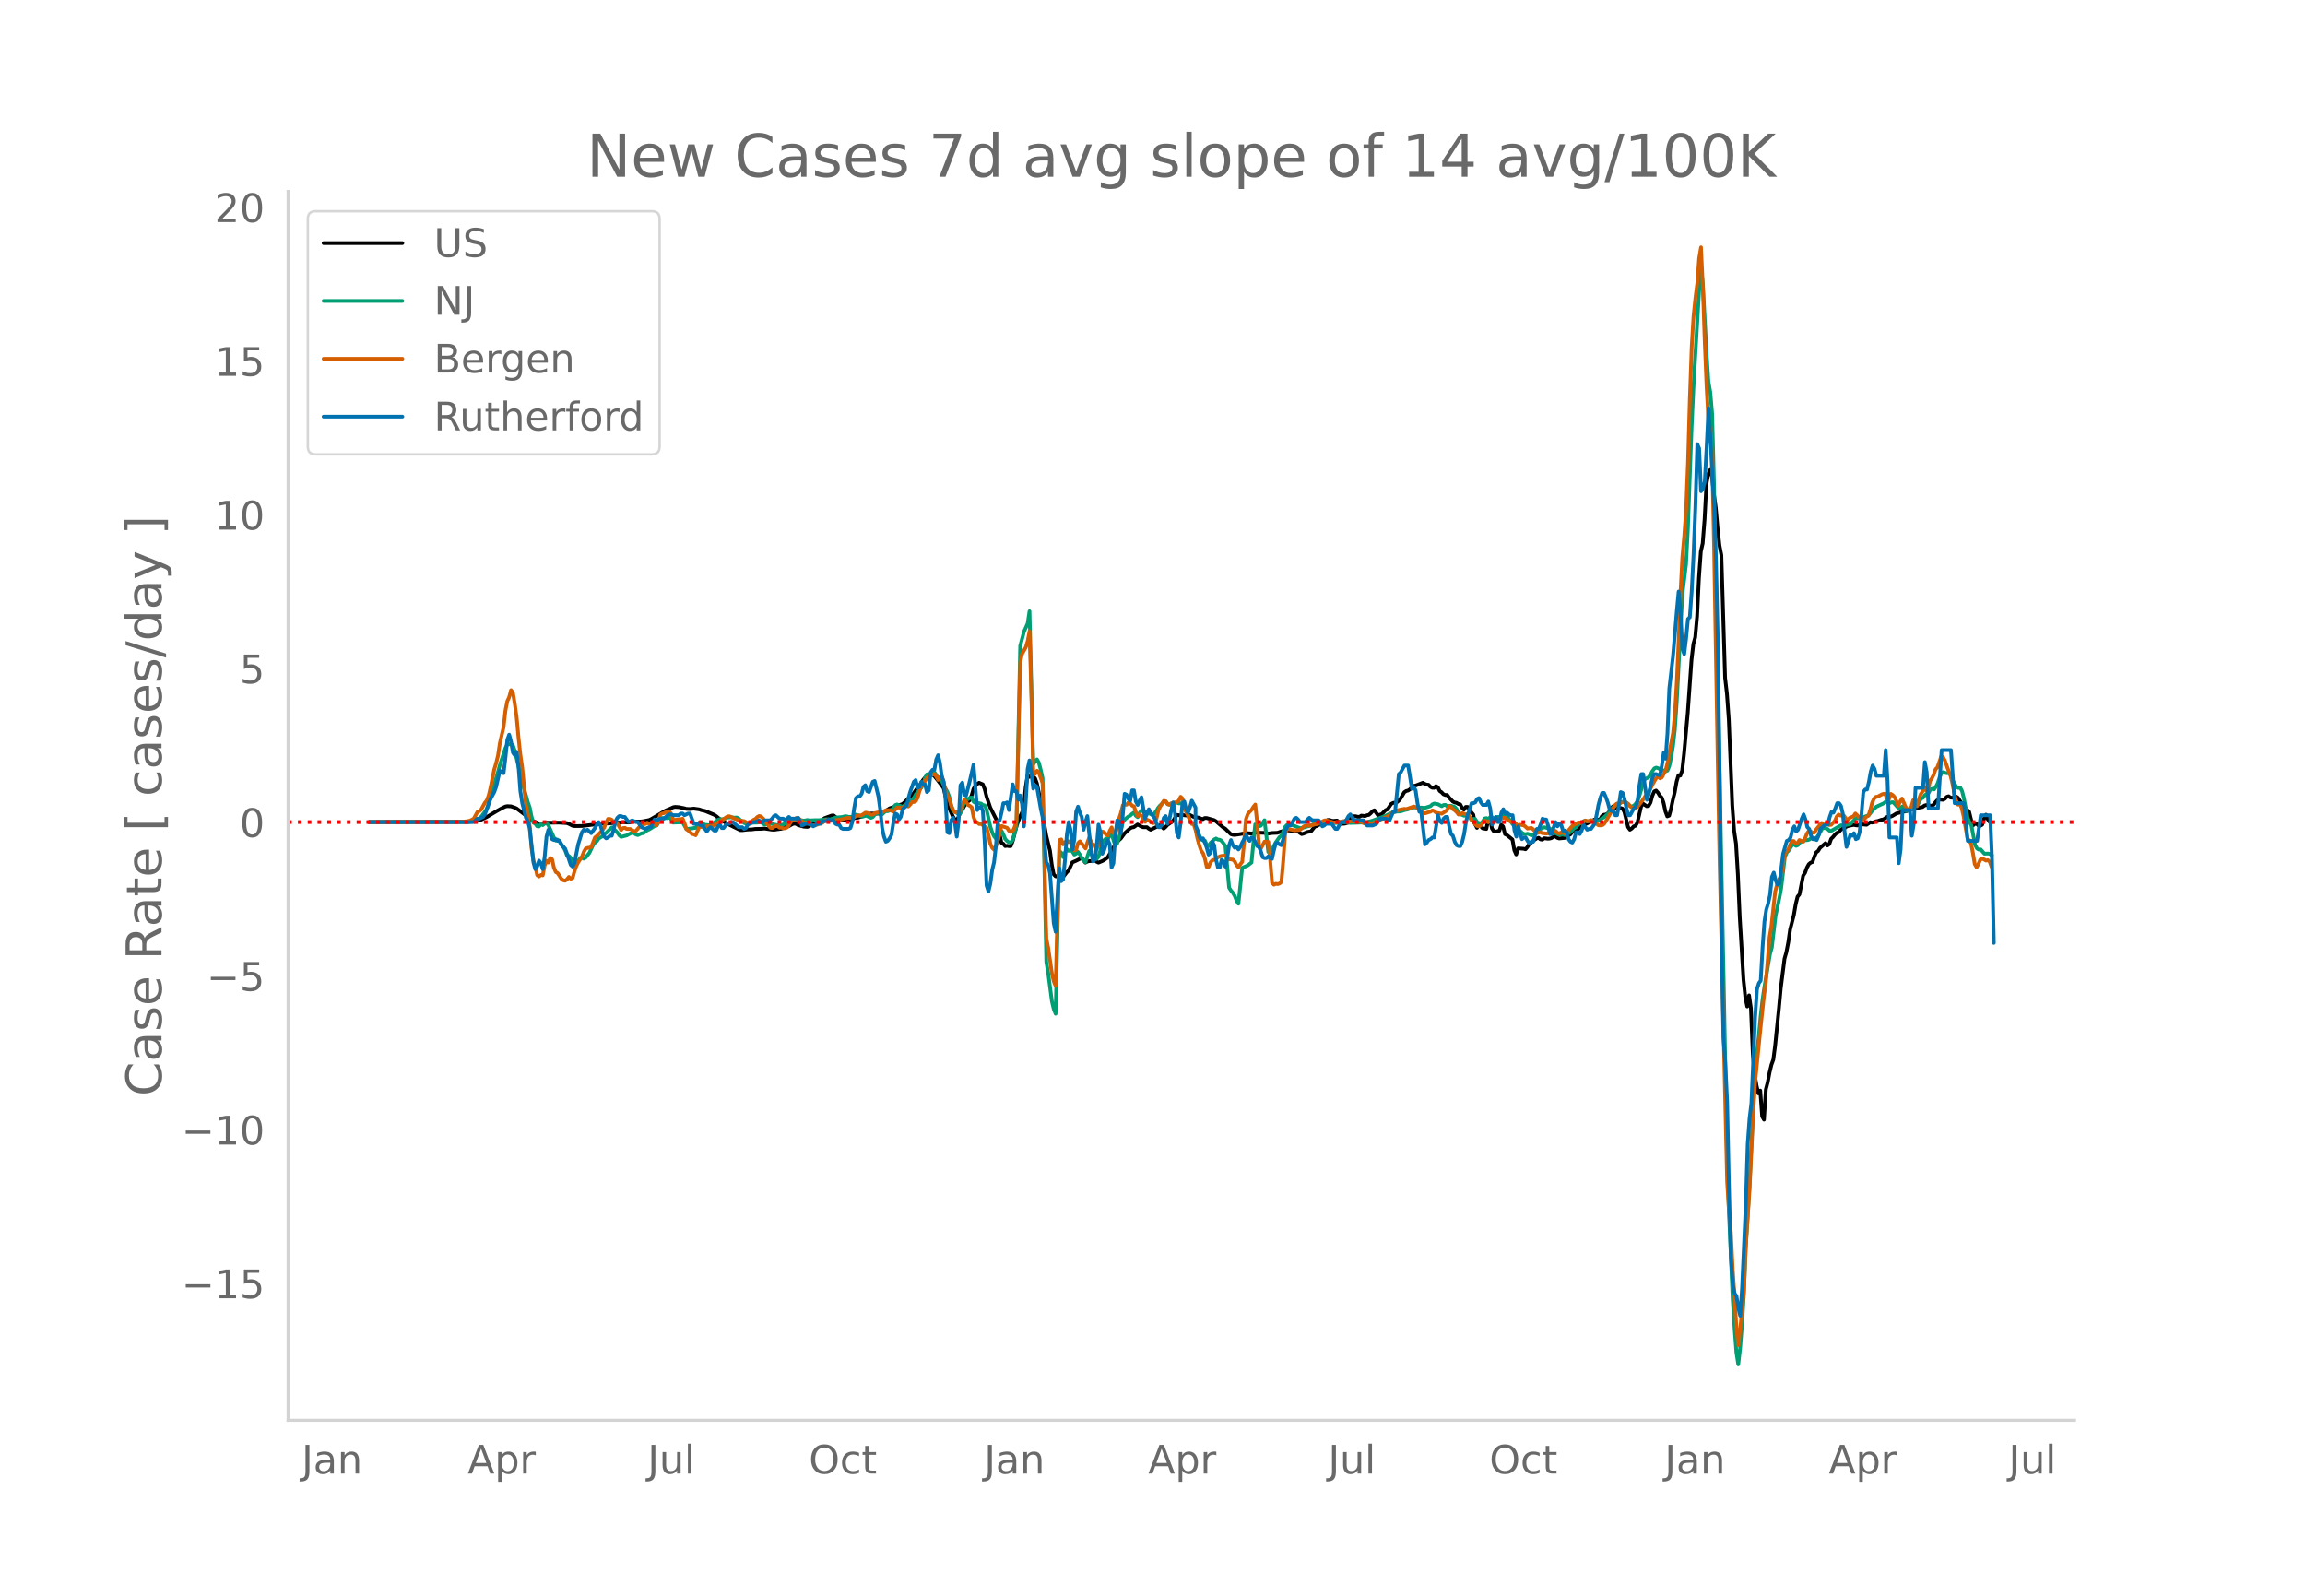 <svg height="864" viewBox="0 0 936 648" width="1248" xmlns="http://www.w3.org/2000/svg" xmlns:xlink="http://www.w3.org/1999/xlink"><defs><style>*{stroke-linecap:butt;stroke-linejoin:round}</style></defs><g id="figure_1"><path d="M0 648h936V0H0z" style="fill:#fff" id="patch_1"/><g id="axes_1"><path d="M117 576.72h725.4V77.76H117z" style="fill:none" id="patch_2"/><path clip-path="url(#pf122929cec)" d="m149.973 333.818 40.127-.107 2.272-.124 1.514-.278 1.514-.47 2.272-1.086 3.785-2.266 2.271-1.272 1.515-.72.757-.144 1.514.08 1.514.5.757.36 4.543 3.397 2.272 1.812 2.271.866.757.173.757-.024 1.514-.441 5.3-.04 3.029.19.757.302 1.514.777.757.143 3.029-.035 9.085-1.078 1.515.043 2.27-.18 3.03-.211.757-.138 2.27.143 2.272-.39 2.272.031 1.514-.175 2.271-.446.757-.327 6.057-3.586 1.515-.617 1.514-.69.757-.141 1.514.106 2.272.466.757.24 1.514.055 1.514-.165 2.272.312.757.29 1.514.33 3.786 1.574.757.534 1.514 1.255 3.028 1.883 5.3 2.589.757.003 2.272-.271 1.514-.029 1.514-.208 2.272-.036 1.514-.118 3.028.45.758.041 3.028-.424.757-.255.757-.403.757-.26.758-.14 1.514-.856.757-.189.757.152.757.49 2.271.617 1.515.103 1.514-.756 1.514-.96 1.514-.06.758-.224 1.514-1.523 3.028-1.107.757-.031 1.515 1.261 2.271.567 2.271.021 1.515-.343.757-.363.757-.19.757-.052 3.786-1.121.757-.394.757-.165 2.271.03.757-.01.758.132.757-.18 1.514-1.077 1.514-1 5.3-1.76.757-.653 1.514-1.586 1.515-1.307.757-.866 1.514-2.164.757-.852 1.514-2.377.758-.869.757-.66.757-.4.757-.137.757.07.757.435 1.514 1.88 1.515 1.97.757 1.117 1.514 6.247 1.514 3.598.757 1.64.757 1.234.758.473.757-1.593.757-1.923.757-.962.757-1.39.757-1.047.757-.836.757-.572.758-1.985.757-2.604.757-1.252.757-.763.757-.49 1.514.64.757 1.897.758 3.049 1.514 4.48 3.028 6.006.757 4.874.758 3.46.757.368.757.951.757-.137.757.154.757-.021.757-1.954 1.515-5.947.757-2.255.757-1.896.757-1.544.757-2.67.757-7.712.757-4.68.757.55.758-.415.757.339.757.626.757 2.06.757 3.602 3.029 17.565 1.514 6.154.757 5.826.757 3.812.757.805.757.116.757-.188.758.667.757-.26 1.514-1.943.757-.736 1.514-3.317 1.515-.633 2.27-1.157 1.515 1.888.757-.426.757-.171.758-.027 1.514-.332.757.594.757.378 1.514-.617.757-.392 1.515-1.15 2.271-3.994 1.514-2.165.757-.843.757-.63 1.515-2.071 2.271-2.087.757-.347.757-.128 1.515-1.084 1.514.873.757.249 1.514-.008.757.628.757.421 1.515-.742 2.271-1.083 1.514 1.35.757-.647.758-.834 2.27-1.617 1.515-2.446 1.514.166.758-.148 1.514.177 1.514-.198 1.514.766 2.272.342.757.386.757.21.757-.476.757.004 3.029.843.757.457 3.028 2.59.757.447 2.272 2.228.757.237.757.077 1.514-.212 3.029-.501 1.514.059.757.139 1.514-.423 2.272.064 1.514.014.757.226.757.1 1.514-.244 2.272-.09 1.514-.51 1.514-.328.757-.135 1.515.114.757.269.757.133 1.514-.131.757.65.757.474.758-.211 1.514-.64 1.514-.258 1.514-1.91.757-.231.758-.45.757-.266.757.034.757-.095 1.514-1.725.757.02.757.284.758.077 1.514-.138 1.514 1.35 1.514-.081 1.515-.442 1.514-2.437.757-.146.757.01.757.197.757.024.757-.487 1.515.179.757-.334.757-.139.757-.653.757-.855.757-.365 1.515 2.128.757-.367.757-.235 1.514-1.59.757-.297 1.514-2.21.758-.414 1.514-.25.757-.619.757-.895 1.514-2.564.757-.507.758-.175.757-.482.757-.847.757-.583.757-.094 3.028-1.18.758.472.757.289.757.058.757.808.757.407.757.033.757-.706.757.457.758 1.546.757.504.757.798.757.316.757-.014.757 1.015 1.514 1.64.758.401.757.126.757.476.757.156.757 1.41.757.752.757-1.143.757.04.758.967.757 1.27.757.84.757 3.97.757 1.457.757-1.976.757 1.286.757.865 1.515.27.757-3.637.757-.686.757 4.126.757 1.12.757.165 1.515-.39.757-2.42.757.72.757 3.096.757.345 2.271 1.848.758 4.315.757 1.74.757-2.462 2.271.16.757.203.757-.893.758-1.219.757-.546 1.514-1.293.757-.462.757-.245.757.636.757.117.758-.567 1.514.196.757-.067.757-.215.757-.542.757-.142.757.593.758.264 2.27-.215 1.515-1.04.757-.351.757-.932.757-.708.758-.372.757-.117.757-.453.757-.739.757-.536 1.514-.629 3.029-1.598.757-.167.757.32.757-.261.757-1.282.757-.575.758-.056.757-.41.757-.834.757-1.432.757-.7.757.692.757.355.757-.251.758-.09.757.241.757 1.351 1.514 6.176.757 1.063.757-.51.757-.86.758-.254.757-1.288 1.514-6.576.757-1.1 1.514 1.03.757-.13.758-1.327.757-2.798.757-1.737.757-.365.757.83.757 1.274.757.716.757 2.1.758 3.507.757 2.053.757-.298.757-2.802.757-3.625.757-3.04.757-4.324.757-2.621.758.166.757-2.057.757-6.805 1.514-16.713 1.514-21.345.757-6.52.758-2.721.757-8.466.757-15.682.757-10.658.757-3.336.757-9.628.757-14.408.757-4.133.758-1.667.757 2.578.757 7.305.757 5.412.757 8.523.757 6.894.757 3.885 1.514 49.8.758 6.599.757 10.453L703.43 327l.757 10.443.757 5.084.757 12.547.757 17.376 1.515 25.288.757 7.277.757 3.69.757-4.538.757 5.265.757 18.517.757 8.308.758 4.497.757 3.247.757-1.17.757 10.505.757 1.327.757-12.313.757-2.877.757-3.994.758-3.142.757-2.073.757-5.817 1.514-15.016.757-8.201 1.514-11.918.758-2.678.757-3.892.757-5.293 1.514-5.857.757-4.42.757-3.074.757-.889 1.515-7.653.757-1.13.757-2.074.757-1.395.757-.64.757-.292.757-2.17.758-1.723.757-.563.757-1.225 2.271-1.96.757.96.757-.54.758-2.174.757-.728.757-.931.757-.744.757-.263.757-.885.757-.557.757-.096.758-.65.757-.344 2.271-.464 1.514.234 2.272-.437 1.514.16 1.514-1.046.757.148.757-.205.757-.322.758-.113 1.514-.533.757-.086 1.514-1.058 1.514-.127.758-.329 1.514-.928 1.514-.42.757-.286 1.514-.14.758-.234.757-.456.757-.185.757-.054.757-.315 3.029-.528.757-.59.757-.224 1.514.228.757.047.757-.426.757-1.056.758-.811.757-.243 1.514.14.757-.4.757-.81.757-.24.757.543.758.057 1.514-.51.757.527 2.271 3.468 2.272 2.228.757 3.085.757 2.5.757-.658.757-.102.757.793.757.08.758-.437.757-2.452.757-1.623.757 1.873.757 1.081.757.127h0" style="fill:none;stroke:#000;stroke-linecap:round;stroke-width:1.5" id="line2d_1"/><path clip-path="url(#pf122929cec)" d="m149.973 333.816 39.37-.084 1.514-.1 1.515-.287 2.271-1.035.757-.694 2.272-3.068.757-1.952 1.514-5.403 2.271-7.741.757-2.741 2.272-6.99.757-1.491 1.514-.041.757.415.757 2.164 3.029 12.858 1.514 5.341.757 2.733.757 2.102.757 3.806.758 2.494.757.36.757 1.067.757.083.757-.999.757.443.757-.603.757-.256.758.852 2.271 5.093.757 1.213.757-.396.757.617.757 1.481.758.776.757 1.483.757 2.053.757.184.757.75.757 1.781.757-.02.757-.452.758.016.757-1.237.757-.133.757.427.757-.458 1.514-1.894 1.515-3.192.757-.96.757-.618.757-1.062 1.514-.932.757-.848.757-.482 2.272-2.264.757.551 1.514 1.513.757 1.121.757.662 1.515-.39.757-.184 1.514-.806.757-.317.757.248.757.527.758.199 1.514-.714.757-.098.757-.522.757-.662.757-.264 2.272-1.438.757-.128.757-1.147.757-1.58.757-.376 1.514.01.757.014.758-.307.757.922.757 1.223 3.785-.159 1.515 2.742 2.271-.206.757-.178.757-.06.757-1.26.758-1.013 1.514.628.757.425 1.514.11.757-.124 2.272-1.488.757-.588.757-.229 1.514.043 1.514-.698 1.515-.111 1.514.165.757-.082.757.421.757.71 1.515 1.112.757.27.757.057 1.514-.46 2.271-.022.758-.181.757.018 1.514 1.033 1.514-.477.757-.023 1.515.368 2.27.517 3.03-1.063 1.514-1.31.757-.07.757.28h1.514l1.514-.017.757.147 1.515-.293.757.2 1.514-.092 1.514-.043.757.03 3.029-.388 1.514.05.757-.144 1.515-.608 1.514-.105 1.514-.164.757-.26.757.03.757.24 1.515-.031.757-.339.757-.54.757.221 1.514.589.757-.086.758-.33.757.178.757.447.757.269.757-.337.757-.98.757-.429.757-.084.758.146.757.274.757-.837.757-.565.757.147 1.514-.628.757-.663.758-1.22.757-.266 1.514.723.757.282 1.514-1.264.757-.122.758-.584 1.514-1.694.757-1.406 2.271-2.759.757-1.435.758-2.588.757-1.377.757-.058.757-.207.757-.354.757-.23.757 1.06.757 1.695.758.12.757.74.757 1.665 1.514 2.77.757 1.997.757 3.35.757 2.3.757.337.758.475.757.8.757-.695.757-1.825.757-2.845.757-1.271.757.264.757-.557.758-.137.757 1.755.757.5.757-.025 1.514.241.757.607.757.137.758 1.798 1.514 6.91.757 2.273.757 1.602.757.921.757.667.757-2.366.758-1.484.757 1.497.757 1.894.757.788.757.548.757.052.757-1.041 1.515-5.484 1.514-73.33 1.514-5.706 1.514-3.398.757-4.965 1.515 62.076 1.514-1.953.757 1.346.757 2.884.757 3.43 1.515 74.651.757 4.403 1.514 11.555.757 3.182.757 1.858 1.514-66.036.758.594.757 1.843.757-1.812.757-1.42.757.671.757-.274.757.582.757 1.239.758-.378.757-.713.757 1.08.757 1.438.757.958.757.693 1.514-4.535.758 1.157.757.832.757.043.757 1.196.757-.856.757-2.812.757-2.377.757-1.541.757-.687.758.213.757-1.458.757-.94.757 2.834.757 2.237.757-.898.757-2.387 1.515-6.175.757-1.168 1.514-1.249.757-.368.757-.703.757-.526.757 1.31.758.561.757-1.712.757-1.002.757-.012.757 1.016.757.489.757-.365 1.515.746.757-.72.757-.995.757-1.293.757-.898.757-.69.757-1.013.757.036.758 1.04.757.33.757-.217.757-.063 1.514-.622.757.349.757-.03.758.173.757 1.8 1.514 2.614.757 2.414.757 1.046.757-.03 3.029 6.618.757.468.757.056.757 1.67.757.588.757-1.293 1.515-1.415.757-.39.757.442.757.052.757.447 1.514 2.035 1.515 16.972.757 1.178.757.902.757 1.246.757 1.923.757 1.273 1.515-14.558 2.27-.988 1.515-1.185 1.514-15.479.758.292.757.487.757-.24 1.514-2.251 1.514 12.876.757-.534.757-.361 1.515-2.921 1.514-2.179.757-.553.757-1.565.757-2.016.757-.772.758-.1 1.514.137 3.028 1.208.757-.05 3.786-1.062.757-.426.757-.274 2.272-.187.757-.363.757-.165 1.514.147 2.272.325 2.27-.1 1.515-.278 1.514.063 1.515.256 5.3-.192 1.514-.13 2.271-.634 5.3-1.973 1.514-.748 1.515-.74 1.514-.19 1.514-.073 1.514-.511 1.515-.335 1.514-.668 1.514-.15 1.514.174.757-.085 1.515.143 2.271-.714.757-.712.757-.342 1.514.274 1.515.81.757-.464.757-.076.757.594.757-.196.757-.04 1.515.484.757.862.757 1.503.757.684.757.19.757.344.757-.185.757-.358.758 1.171.757.884.757-.292.757.135.757 1.21.757.74.757-.298.757-.655.758-1.253.757-.145.757.399.757-.805.757-.015.757.813.757-.593.757-.274.758-.01.757.12.757-1.101.757-.547 3.028 4.463.758.71.757 1.448.757.783.757-.14.757.678.757.503.757.105.757-.21.758.258.757.421.757-.16 2.271-1.76.757-.68 1.515-.69.757.181.757.305h.757l1.514 1.516.757.314.757.472.758.29.757-.158.757.056.757.21.757-.272 1.514-.889 1.514-1.594.758-.396.757-1.026.757-.739.757-.151.757-.57.757-.257.757.384 1.515-.392.757.233.757.094.757-.123.757.015.757-.471.757-.704.757-.353 2.272-2.136 1.514-2.052 1.514-.936.757-.244.758-.575.757-.41.757.015.757.338 1.514 1.382.757.23.757-.376.758-.722.757-1.17.757-2.052 1.514-5.273.757-1.645.757-.261.757-.436.758-1.139.757-1.342.757-1.066.757-.337.757.236 1.514.706 1.515.462.757-.171.757-1.793.757-3.546.757-4.637.757-6.63.757-11.182 2.272-43.468 1.514-12.518.757-14.436 1.514-41.295.757-16.287 2.272-38.81.757-10.169.757 7.111 1.514 27.936.757 11.675.758 4.358.757 8.799.757 28.344 5.3 273.136.757 22.849 1.514 35.039.757 11.873.757 9.94.757 4.835.757-6.475.758-9.656.757-12.07.757-18.563 1.514-25.535 1.514-31.887.757-12.916.758-9.262.757-6.919.757-8.186.757-6.596.757-5.131 2.271-13.402.758-2.723 1.514-12.833 1.514-7.09.757-4.062 1.514-12.791.758-1.734.757-.843 1.514-2.344.757-.044.757.508.757-.325.757-1.019.758-.455 1.514-.496.757-.054.757-.182.757-.571 1.514.457.758-.731.757-.94 1.514-2.678.757-.288.757.144.757.357.757.689.758-.055 3.785-2.198 1.514.004 2.272-.514 1.514-1.498.757-.896.757-.043.757.172 3.786-1.37 1.514-1.931 1.514-1.481 3.029-1.402.757-.608.757.13.757.466.757-.366.758-.064.757.758 1.514 1.71.757-.158.757-.607 1.514 1.928.758-.39.757-.695.757-.124.757-.395.757-.581.757-.115 1.514-2.787.758-.305.757-1.043.757-.608.757-.2.757-1.535.757-.287.757.254.757-1.094.758-1.54.757-2.383.757-1.663.757-.368.757.333.757.15.757-.127.757 1.061.758 1.964 1.514 2.66.757.394.757-.19.757 1.454.757 2.966 1.515 7.925.757 1.762.757 1.293 1.514 7.926.757 1.463.757.463.757-.074 1.515 1.724 1.514-.064.757.186.757.592h0" style="fill:none;stroke:#009e73;stroke-linecap:round;stroke-width:1.5" id="line2d_2"/><path clip-path="url(#pf122929cec)" d="m149.973 333.816 36.342-.082 3.028-.205 1.514-.287 1.515-.78 1.514-2.773.757-.315.757-.676 1.514-2.76.758-.91.757-1.968.757-3.232 1.514-7.414.757-2.521.757-3.055.757-5.03 1.515-6.566.757-6.71.757-3.806.757-1.647.757-2.829.757.943.757 4.592.757 5.432.758 8.262.757 6.929.757 5.254 1.514 15.43.757 3.499.757 4.954.757 8.842.758 5.036.757 2.323.757 3.629.757.553.757-.615.757.137.757-3.943.757-1.988.758.751.757-1.865.757.526.757 3.464.757 1.736.757.41 1.514 2.344.758.587.757.158.757-.547.757-.977.757.71.757-.266.757-2.72.757-2.173.758-1.482 1.514-2.208.757-2.022.757-1.319.757-.321.757-.068.757-.28 1.515-3.875.757-.601 1.514-1.531.757-.759.757-1.223.757-2.009.758-1.428.757.02.757.329.757.895.757.663.757-.103 1.514 2.7.758-.766.757-.103.757.445 1.514.04 1.514.95.757-.232 2.272-2.644.757.006.757-.15.757-.52.757.48.757.218.757-.294.758.164.757.512.757-1.653.757-2.747.757-.403.757-.144.757-.423.757.082.758-.404.757 1.463.757 2.104 2.271-.335.757-.04.757-.185.758 1.75.757 2.528.757.498 1.514 1.394.757.171.757.376 1.515-3.574 1.514.41.757-.123.757-.369.757-.143.757.136.757-.02.758-.287 1.514-1.237.757-.396.757-.602.757-.369 1.514-1.059.758-.102.757.28 1.514.758 2.271.848.757-.007.758.116 1.514.793.757-.205 1.514-1.1.757-.356.757-.772.758-.444.757.17.757.766.757 1.08 1.514 1.838.757.936.757.144 1.515-1.053.757.28.757.595.757-.014.757.267.757-.007.757-.37.758-.826.757-1.414.757-.615.757-.315.757-.697.757.09.757.614.757.759.757.485.758.007 1.514.54.757.423.757.212.757-.24.757-.088 1.515-.731.757-.075.757-.697.757-.533 1.514.362.757.061 2.272-.362 1.514-.178 2.271-.594.757-.096 1.515.233 1.514-.889.757-.232 1.514-.157 1.515-1.025.757.082 1.514.704.757-.007.757-.588 1.514-.335.758-.184.757.116 1.514-.786 1.514-.04 1.514.56 1.515-1.613.757.027.757.144.757-.007.757-.656.757-.219.757.294.758-.772.757-1.039.757-.007.757-.341.757-1.422.757-2.74.757-1.981.757-.608.758-1.517.757-1.169.757-.56 2.271-1.046.757 1.094.757 1.318.758-1.195.757-.287.757 2.542.757 3.553.757 1.783.757 1.49.757 2.61.757 1.722.757.861.758.075.757-.061.757-.875 1.514-4.175.757.827.757 1.285.757.403.758.567.757 4.004.757 1.954.757.144.757.704.757-.069 2.272 1.606.757 2.993.757 3.567.757 1.6.757.75.757-1.632.757-2.235.757-3.71.758-2.07 2.271.75.757 1.258.757.438.757-.397.757-1.626.758-2.651 1.514-64.383.757-3.314 1.514-2.665.757-2.529.757-3.97.758 26.547.757 30.86.757.532.757-1.305.757.807 1.514 4.223 1.515 63.03.757 3.82 1.514 10.468.757 3.218.757 1.831 1.514-59.216.758-.294.757 2.036 1.514-1.633.757.717.757-.574.757 1.306.757 2.63.758-.266.757-2.713.757-.717 2.271 2.89.757-2.412.757-2.03.758 1.73.757 1.113.757.24.757 1.57.757-1.55.757-3.697.757-1.825.757.24.757.922.758.444.757-1.886.757-1.414.757 2.275.757.67 1.514-6.54.757-2.316.758-3.027.757-.314.757.034.757-.895.757.375.757.923.757.246.757 2.337.758 1.674.757-.738.757.642.757 1.517.757.902.757-.881.757.287.757.69.758.437.757-.205.757-1.483.757-3.375.757-1.626 1.514-2.413.757.199.758 1.223.757.11.757-.548.757.076.757-.438.757-.027.757-.642.757-1.593.758.725.757 3.355.757 2.248.757 1.408.757 1.886.757 1.448.757.082.757 2.337.758 3.478.757 2.747.757 2.194.757 1.032.757 2.227.757 3.355.757-.027.757-1.859.758-.84.757-.198.757-.37.757-.614.757-.41.757-.192 1.514-.123 1.515 1.504 1.514.143.757.745.757 1.53.757.82.757-1.222.758-.97.757-7.818.757-9.47.757-2.146.757-.916.757-.738.757-1.223.757-.97.758 7.195.757 9.259.757 1.476 1.514-2.89 1.514.136.757 7.373.757 9.204.758.807.757-.39.757.15.757-.239.757-.621.757-8.624.757-10.755.757-2.31.758.253 1.514.28.757.212 2.271-.246.757-.588.758-.779.757-.294 2.271-.048 1.514-.533.757-.054.758-.253 2.27-1.244.758-.068 3.029.861.757-.014.757-.157.757-.034 2.271-.43 2.272.232 3.028-.075.757.054 2.272.991.757.116 1.514-.198.757-.178 6.814-3.17 1.515-1.326 2.27-.881 2.272-.458.757.116 3.029-1.06.757.288 1.514.902.757.588.757.758.758.24 2.271-.705.757-.505.757.28.757.697 2.272.39 1.514-.95.757-.732.757-1.38.757.308.757.895.758.485.757.717.757.991.757-.157.757-.458 1.514.574.757-.061 1.515 2.412.757.758.757.998.757.642.757.103.757-.403 1.515-1.9.757.246.757.43.757-.738.757-.533.757.52 2.272-.752.757-.061.757-.335.757.048.757.69 2.271 1.353.758-.178 1.514 1.442.757-.492 1.514.266.757.568.757.724 1.515-.294.757.554.757.922.757.71.757-.327.757-.041.757.362.758.014.757.15.757-.178.757-.608 1.514-.396.757.102.757.745.758.3.757-.43.757-.054.757.56.757-.314.757-1.107 1.514-1.743.757-.622.758-.15.757-.567.757-.103.757.349 1.514-1.135.757.356.757-.096.758-.396.757.273 2.271 1.831.757.048.757-.068.757-.533.758-1.093 3.785-6.642.757-.595.757-.048 1.515-.54.757.055.757.212.757.52.757.942.757.568 1.515.143.757-.471 2.271-2.98.757-1.237 1.514-1.879.758-1.373.757-1.613 1.514-2.603.757-.581.757.69.757-.355 1.515-2.795.757-2.959 2.271-12.28.757-8.124.757-12.443.757-16.646.758-19.502.757-14.746.757-8.378.757-10.837.757-18.82.757-26.02.757-21.293.757-12.504.758-7.312.757-5.979.757-10.12.757-4.51.757 16.407.757 22.064.757 18.286.757 13.817.758 3.56.757 12.846.757 35.014 1.514 88.477.757 40.972 3.029 128.09.757 11.957.757 8.706.757 15.033.757 11.083.757 12.833.757 6.676 1.515-13.57.757-8.685.757-18.115 1.514-22.591 1.514-31.577.757-12.067 1.515-15.368.757-7.476L716.3 404.5l.757-5.467 1.514-18.463.758-4.565 1.514-13.878.757-2.856.757-2.173.757-1.046.757-3.19.757-5.543.758-1.62.757-.648.757-1.941.757-1.626.757.068.757 1.107.757-.403.757-1.128 1.515.697.757-1.27.757-2.01.757-1.066.757.062.757.629.757-.076.758-1.277 1.514-1.845.757-.807.757.718.757.02.757-.724.757.827.758-.062 1.514-1.585.757-1.743.757-.881.757.437.757-.252.757.403.758 1.148.757.369.757-.752 1.514-.629.757-1.127.757.731.757.902.758.123.757.752.757-.41.757-.827.757-.37.757-2.384.757-2.89.757-1.66.757-.746.758-.068 1.514-.854.757-.267.757-.048.757 2.2.757-.013.757-2.132.758.458.757.82.757 1.592.757 1.94.757-1.687.757-1.23 1.514 3.492.758 1.134.757-.273.757-.964.757-2.747.757.451.757 2.03.757-2.7.757-2.159.758-1.086.757-1.825.757 1.442.757-.3.757-3.622.757-1.066.757-1.51.757-2.214.758-.766 1.514-4.373.757.219.757 1.394 1.514 4.27.757 1.79.758 3.185.757 3.847.757 3.198.757 1.62.757-.287.757 1.667.757 3.212 1.515 8.746.757 1.408.757.97.757 3.881.757 4.558.757 1.333.757-1.401.757-1.784.758-.314.757.273.757.472.757-.212.757.65.757 2.097h0" style="fill:none;stroke:#d55e00;stroke-linecap:round;stroke-width:1.5" id="line2d_3"/><path clip-path="url(#pf122929cec)" d="M149.973 333.816h42.399l1.514-1.392h.757l1.514-.696.757-1.044.758-2.089.757-2.436.757-1.74 1.514-2.784.757-2.088 1.514-6.613.757.696.758.348.757-6.264.757-7.309.757-2.088.757 2.784.757 4.525.757 1.044.757-1.393.758 5.917.757 10.093.757 4.872 1.514 5.917.757 1.392.757 2.784 1.515 13.921.757 2.784.757-1.044.757-2.436.757 1.044.757 2.436.757-4.872.757-8.353.758-2.784.757 1.74.757 2.088.757.348.757-.348.757.696h.757l.757 1.393.758 1.044.757.696.757 2.088 1.514 4.524.757.696.757-1.392 1.515-7.656 1.514-4.873.757-1.044.757.348.757-.348 1.514 1.392 1.515-2.088.757-1.392.757-1.044.757 1.392.757 2.784.757 1.74.757.696.758-.348.757-.696h.757l.757-2.436.757-3.48.757-1.392.757-.696h.757l.758.348h.757l1.514 2.088 1.514-.696 1.514.696H259l1.514 2.088 1.514.696 1.514-.696h.757l.757-1.74.758-1.392.757.348 1.514-.696h1.514l1.514-1.392.758-.348h.757l.757.348h2.271l.757-.696h.757l.758.696 1.514-.696h.757l1.514 4.176h1.514l1.515.696h.757l.757 1.392.757 1.044.757-1.044.757-.696 1.515 1.392h.757l.757-1.74.757-.696.757 1.392h.757l.757-1.044.757-.696h.758l.757-.696h.757l2.271 2.088h1.514l.758.696.757-.348.757-1.392 2.271-1.044h.757l1.515-.696.757.696h.757l.757-.696h2.271l.757-.696.758-1.044.757-.348 1.514 1.392h1.514l.757.696 1.515-1.392.757.696h2.271l.757-.348.757 1.392.757 1.74 1.515-.696h1.514l.757.348.757.696.757-.348.757-.696h1.515l.757-1.044h1.514l.757-.696.757.348h1.514l.758 1.392.757.348h.757l.757 1.392.757.348h2.271l.758-.348.757-2.436.757-5.569.757-4.176.757-.696h.757l.757-1.044.757-2.784.758-.696.757 2.436.757.348 1.514-4.177.757-.348 1.514 6.265.758 5.568.757 7.309.757 3.48.757 2.088.757-.348.757-1.044.757-1.392.757-4.872.758-3.828.757.348.757 2.088.757-1.044.757-3.133 1.514-1.392 1.515-5.568 1.514-4.177.757-.696.757 3.133.757-.348.757-2.089.757 1.045h.758l.757 3.132.757-.696.757-7.309.757-1.044h.757l.757-4.176.757-1.74.758 3.132.757 5.568.757 2.088.757 7.31.757 13.224.757.348.757-5.22.757-1.044.757 2.088.758 5.568.757-6.264.757-14.617.757-1.045.757 4.873.757.348 1.514-5.917 1.515-6.612 1.514 18.445.757-1.044.757-.348.757 1.74.757 12.877.758 17.402.757 2.436.757-3.132.757-5.569.757-3.132.757-6.612.757-10.093.757-.348.758-3.133.757-3.828h.757l.757-.348.757 3.132 1.514-10.44.757 2.784h.758l.757 3.48.757-1.74.757 3.48.757 9.049.757-9.745.757-13.573.757-3.48.758 4.872.757 6.613.757-1.392.757.696 1.514 8.7.757 3.48 1.515 18.446.757 1.044.757 3.48 1.514 20.186.757 3.48.757-14.617.757-11.137.758 5.22.757-.695.757-7.657.757-10.44.757-5.221.757 3.132.757 8.005.757-3.829.758-11.485.757-2.088.757 2.436.757 1.74.757 5.221.757-3.132.757-2.436 1.515 13.92.757 4.525.757-.696.757-5.22.757-9.05.757 3.133.757 8.7.757-1.391.757-2.436.758-1.74.757 1.74.757 9.396.757-1.74.757-11.137.757-6.264.757.348.757 4.872.758-7.308.757-8.701.757.348.757 1.74.757.696.757-4.176h.757l.757 4.524.758 1.392.757-1.74.757-1.392 1.514 8.7.757-2.436.757-1.392.757 1.392 1.515 2.089.757 2.088.757 1.74h.757l.757-1.044.757-2.784.757-.696.758 3.132.757-1.74.757-3.829.757-3.132.757 4.525.757 8.004.757 1.74.757-5.916.758-8.005.757-.696.757 3.132.757 1.392.757-2.088.757-2.784 1.514 2.784v7.309l.758 1.74.757 2.784.757 1.044.757-.348.757 1.74.757 2.089.757 2.784.757-.696.758-4.525.757 1.393.757 5.916.757 3.132h.757l.757-3.132.757.696.757 2.088.758-3.48.757-5.22.757-2.089.757 2.089.757 1.044.757-.348.757 1.044.757-1.044.758-1.74.757-1.393.757-1.74.757 1.392.757 1.044.757-1.392.757.348.757 1.392.758 1.74.757.349.757 1.74.757 2.436.757.348h.757l.757-.696.757.696.757.348.758-3.48.757-2.784.757-.349.757.697.757.348.757-2.437.757-3.132.757-1.74.758-.696h.757l1.514-2.784.757-.348.757.696.757 1.044h2.272l.757-1.044.757-.696.757.696.757.348h2.272l.757 1.044.757 1.392.757-.348.757-.696h2.271l1.515 2.088h.757l1.514-2.784h1.514l.757-1.044.758-1.392.757-.696.757 1.044.757 1.392h3.786l1.514 2.088h2.271l1.514-.696 1.515-2.088h2.271l1.514.696 1.515-3.48h.757l1.514-15.314.757-.696 1.514-2.784h1.515l1.514 9.397.757-.696.757 1.392.757 5.22.757 3.48h.757l1.515 13.226.757-.697.757-1.044.757-.348.757-.696h.757l1.514-9.048.758 2.436.757.696.757-1.74.757-.696h.757l.757 3.828.757 3.132.757.696.758 2.436.757 1.393.757.348h.757l.757-1.74.757-3.133.757-4.872.757-3.132.758-2.089.757-2.436h.757l.757-.348.757-1.392.757-.348.757 1.74.757 1.044h1.515l.757-1.392.757 2.784.757 6.613.757-1.392.757-1.74.757 2.088h.758l.757-3.829.757-1.392.757 1.74.757-.348.757.697.757.348h.757l.758 6.264.757 2.436.757-4.176 1.514 5.22.757-.696h.757l.757 1.392.758 1.045.757-.697h.757l1.514-5.22h.757l.757-1.74.757-2.436.758.348h.757l.757 2.436.757 3.48h.757l.757-2.784.757-2.088.757 1.74.758-1.044.757.348.757 2.436h.757l.757.696.757 2.784.757 1.044.757.348.757-1.392.758-2.784h.757l.757.696.757-1.392.757-2.436 1.514 2.088.757-.348h.758l1.514-2.088.757-3.48.757-4.177.757-2.784.757-2.088h.757l.758 1.74.757 2.088.757 2.784.757.696h.757l.757 1.74h.757l.757-4.176.758-5.22.757.348.757 2.436.757 3.828.757 2.785h.757l1.514-2.785.758-.696.757-2.436.757-6.264.757-4.525h.757l1.514 10.441.757-2.436 1.515-6.613.757-1.392h.757l.757.348h.757l.757-3.828.757-5.22.758 2.436.757-10.093.757-18.446 1.514-13.225 1.514-18.097.757-8.005.758 8.005.757 15.313.757 2.088.757-6.264.757-8.005.757-.696.757-10.44.757-14.966.758-19.49.757-25.406.757 1.74.757 17.402.757-1.044.757-2.784.757-13.922.757-16.009.758 11.485 1.514 28.538.757 21.23.757 33.063.757 54.64.757 66.474.757 40.023.757 10.44.758 15.662.757 35.499.757 28.19.757 10.441.757 3.828.757 1.045.757 4.872.757 3.132.758-11.137 1.514-34.107.757-24.362.757-10.44.757-6.265 1.514-34.803.758-11.485.757-2.436.757-1.044.757-13.573.757-10.44.757-4.873.757-2.436.757-3.48.758-7.31.757-1.74.757 3.133.757 1.74.757-.348 1.514-12.181 1.515-5.22.757-.349.757-1.044.757-3.132.757-1.392.757 2.088.757-.696 1.515-4.524.757-1.74.757 2.088.757 3.132.757.696.757 2.784.757 1.392.757-.348.758.696.757-1.74.757-2.784 1.514-1.392.757-.348h.757l.757-3.132.758-2.089.757.348.757-1.74.757-2.088h.757l.757 1.044.757 3.133.757 7.656.758 5.917 1.514-4.873.757.348.757-1.044.757 2.436.757-.348.757-2.436.758-7.308.757-9.05.757-1.043h.757l.757-3.133.757-4.176.757-2.436.757 1.392.757 2.784h3.029l.757-10.44.757 12.528.757 22.97h3.029l.757 10.441.757-5.568.757-16.01h3.029l.757 10.441.757-4.524.757-14.965h3.029l.757-10.441.757 4.176.757 14.617h3.786l1.514-23.666h3.785l1.515 21.578h3.785l1.515 15.313h3.785l1.514-10.44h3.786l.757 17.749.757 34.107h0" style="fill:none;stroke:#0072b2;stroke-linecap:round;stroke-width:1.5" id="line2d_4"/><path clip-path="url(#pf122929cec)" d="M117 333.816h725.4" style="fill:none;stroke:red;stroke-dasharray:1.5,2.475;stroke-dashoffset:0;stroke-width:1.5" id="line2d_5"/><path d="M117 576.72V77.76" style="fill:none;stroke:#d3d3d3;stroke-linecap:square;stroke-linejoin:miter;stroke-width:1.25" id="patch_3"/><path d="M117 576.72h725.4" style="fill:none;stroke:#d3d3d3;stroke-linecap:square;stroke-linejoin:miter;stroke-width:1.25" id="patch_4"/><g id="matplotlib.axis_1"><g id="xtick_1"><g style="fill:#696969" transform="matrix(.16 0 0 -.16 122.498 598.378)" id="text_1"><defs><path d="M9.813 72.906h9.859V5.078q0-13.187-5-19.14-5-5.954-16.094-5.954h-3.75v8.297h3.078q6.531 0 9.219 3.672Q9.813-4.39 9.813 5.078z" id="DejaVuSans-74"/><path d="M34.281 27.484q-10.89 0-15.093-2.484-4.204-2.484-4.204-8.5 0-4.781 3.157-7.594 3.156-2.797 8.562-2.797 7.485 0 12 5.297 4.516 5.297 4.516 14.078v2zm17.922 3.72V0H43.22v8.297Q40.14 3.328 35.547.953q-4.594-2.375-11.234-2.375-8.391 0-13.36 4.719Q6 8.016 6 15.922q0 9.219 6.172 13.906 6.187 4.688 18.437 4.688h12.61v.89q0 6.203-4.078 9.594-4.078 3.39-11.453 3.39-4.688 0-9.141-1.124-4.438-1.125-8.531-3.375v8.312q4.921 1.906 9.562 2.844 4.64.953 9.031.953 11.875 0 17.735-6.156 5.86-6.14 5.86-18.64z" id="DejaVuSans-97"/><path d="M54.89 33.016V0h-8.984v32.719q0 7.765-3.031 11.61-3.031 3.858-9.078 3.858-7.281 0-11.484-4.64-4.204-4.625-4.204-12.64V0H9.08v54.688h9.03v-8.5q3.235 4.937 7.594 7.374Q30.078 56 35.797 56q9.422 0 14.25-5.828 4.844-5.828 4.844-17.156z" id="DejaVuSans-110"/></defs><use xlink:href="#DejaVuSans-74"/><use x="29.492" xlink:href="#DejaVuSans-97"/><use x="90.771" xlink:href="#DejaVuSans-110"/></g></g><g id="xtick_2"><g style="fill:#696969" transform="matrix(.16 0 0 -.16 189.888 598.378)" id="text_2"><defs><path d="M34.188 63.188 20.797 26.906h26.812zm-5.579 9.718h11.188L67.578 0h-10.25l-6.64 18.703h-32.86L11.188 0H.78z" id="DejaVuSans-65"/><path d="M18.11 8.203v-29H9.077v75.484h9.031v-8.296q2.844 4.875 7.157 7.234Q29.594 56 35.594 56q9.968 0 16.187-7.906 6.235-7.907 6.235-20.797T51.78 6.484q-6.218-7.906-16.187-7.906-6 0-10.328 2.375-4.313 2.375-7.157 7.25zm30.578 19.094q0 9.906-4.079 15.547-4.078 5.64-11.203 5.64-7.14 0-11.218-5.64-4.079-5.64-4.079-15.547 0-9.906 4.078-15.547 4.079-5.64 11.22-5.64 7.124 0 11.202 5.64t4.078 15.547z" id="DejaVuSans-112"/><path d="M41.11 46.297q-1.516.875-3.297 1.281Q36.03 48 33.89 48q-7.625 0-11.703-4.953-4.079-4.953-4.079-14.234V0H9.08v54.688h9.03v-8.5q2.844 4.984 7.375 7.39Q30.031 56 36.531 56q.922 0 2.047-.125 1.125-.11 2.484-.36z" id="DejaVuSans-114"/></defs><use xlink:href="#DejaVuSans-65"/><use x="68.408" xlink:href="#DejaVuSans-112"/><use x="131.885" xlink:href="#DejaVuSans-114"/></g></g><g id="xtick_3"><g style="fill:#696969" transform="matrix(.16 0 0 -.16 262.974 598.378)" id="text_3"><defs><path d="M8.5 21.578v33.11h8.984V21.922q0-7.766 3.016-11.656 3.031-3.875 9.094-3.875 7.265 0 11.484 4.64 4.234 4.64 4.234 12.656v31h8.985V0h-8.984v8.406Q42.047 3.422 37.718 1q-4.313-2.422-10.032-2.422-9.421 0-14.312 5.86Q8.5 10.296 8.5 21.578zM31.11 56z" id="DejaVuSans-117"/><path d="M9.422 75.984h8.984V0H9.422z" id="DejaVuSans-108"/></defs><use xlink:href="#DejaVuSans-74"/><use x="29.492" xlink:href="#DejaVuSans-117"/><use x="92.871" xlink:href="#DejaVuSans-108"/></g></g><g id="xtick_4"><g style="fill:#696969" transform="matrix(.16 0 0 -.16 328.45 598.378)" id="text_4"><defs><path d="M39.406 66.219q-10.75 0-17.078-8.016-6.312-8-6.312-21.828 0-13.766 6.312-21.781 6.328-8 17.078-8 10.735 0 17.016 8 6.281 8.015 6.281 21.781 0 13.828-6.281 21.828-6.281 8.016-17.016 8.016zm0 8q15.328 0 24.5-10.281 9.188-10.282 9.188-27.563 0-17.234-9.188-27.516-9.172-10.28-24.5-10.28-15.375 0-24.593 10.25-9.204 10.265-9.204 27.546t9.204 27.563q9.218 10.28 24.593 10.28z" id="DejaVuSans-79"/><path d="M48.781 52.594v-8.407q-3.812 2.11-7.64 3.157-3.828 1.047-7.735 1.047-8.75 0-13.593-5.547-4.829-5.532-4.829-15.547 0-10.016 4.829-15.563 4.843-5.53 13.593-5.53 3.907 0 7.735 1.046 3.828 1.047 7.64 3.156V2.094Q45.016.344 40.984-.531q-4.015-.89-8.562-.89-12.36 0-19.64 7.765-7.266 7.765-7.266 20.953 0 13.375 7.343 21.031Q20.22 56 33.016 56q4.14 0 8.093-.86 3.953-.843 7.672-2.546z" id="DejaVuSans-99"/><path d="M18.313 70.219V54.688h18.5v-6.985h-18.5V18.016q0-6.688 1.828-8.594 1.828-1.906 7.453-1.906h9.218V0h-9.218q-10.407 0-14.36 3.875-3.953 3.89-3.953 14.14v29.688H2.687v6.984h6.594V70.22z" id="DejaVuSans-116"/></defs><use xlink:href="#DejaVuSans-79"/><use x="78.711" xlink:href="#DejaVuSans-99"/><use x="133.691" xlink:href="#DejaVuSans-116"/></g></g><g id="xtick_5"><g style="fill:#696969" transform="matrix(.16 0 0 -.16 399.605 598.378)" id="text_5"><use xlink:href="#DejaVuSans-74"/><use x="29.492" xlink:href="#DejaVuSans-97"/><use x="90.771" xlink:href="#DejaVuSans-110"/></g></g><g id="xtick_6"><g style="fill:#696969" transform="matrix(.16 0 0 -.16 466.239 598.378)" id="text_6"><use xlink:href="#DejaVuSans-65"/><use x="68.408" xlink:href="#DejaVuSans-112"/><use x="131.885" xlink:href="#DejaVuSans-114"/></g></g><g id="xtick_7"><g style="fill:#696969" transform="matrix(.16 0 0 -.16 539.324 598.378)" id="text_7"><use xlink:href="#DejaVuSans-74"/><use x="29.492" xlink:href="#DejaVuSans-117"/><use x="92.871" xlink:href="#DejaVuSans-108"/></g></g><g id="xtick_8"><g style="fill:#696969" transform="matrix(.16 0 0 -.16 604.8 598.378)" id="text_8"><use xlink:href="#DejaVuSans-79"/><use x="78.711" xlink:href="#DejaVuSans-99"/><use x="133.691" xlink:href="#DejaVuSans-116"/></g></g><g id="xtick_9"><g style="fill:#696969" transform="matrix(.16 0 0 -.16 675.955 598.378)" id="text_9"><use xlink:href="#DejaVuSans-74"/><use x="29.492" xlink:href="#DejaVuSans-97"/><use x="90.771" xlink:href="#DejaVuSans-110"/></g></g><g id="xtick_10"><g style="fill:#696969" transform="matrix(.16 0 0 -.16 742.589 598.378)" id="text_10"><use xlink:href="#DejaVuSans-65"/><use x="68.408" xlink:href="#DejaVuSans-112"/><use x="131.885" xlink:href="#DejaVuSans-114"/></g></g><g id="xtick_11"><g style="fill:#696969" transform="matrix(.16 0 0 -.16 815.674 598.378)" id="text_11"><use xlink:href="#DejaVuSans-74"/><use x="29.492" xlink:href="#DejaVuSans-117"/><use x="92.871" xlink:href="#DejaVuSans-108"/></g></g></g><g id="matplotlib.axis_2"><g id="ytick_1"><g style="fill:#696969" transform="matrix(.16 0 0 -.16 73.733 527.172)" id="text_12"><defs><path d="M10.594 35.5h62.593v-8.297H10.594z" id="DejaVuSans-8722"/><path d="M12.406 8.297h16.11v55.625l-17.532-3.516v8.985l17.438 3.515h9.86V8.296H54.39V0H12.406z" id="DejaVuSans-49"/><path d="M10.797 72.906h38.719v-8.312H19.828v-17.86q2.14.735 4.281 1.094 2.157.36 4.313.36 12.203 0 19.328-6.688 7.14-6.688 7.14-18.11 0-11.765-7.328-18.296-7.328-6.516-20.656-6.516-4.593 0-9.36.781-4.75.782-9.827 2.344v9.922q4.39-2.39 9.078-3.563 4.687-1.171 9.906-1.171 8.453 0 13.375 4.437 4.938 4.438 4.938 12.063 0 7.609-4.938 12.047-4.922 4.453-13.375 4.453-3.953 0-7.89-.875-3.922-.875-8.016-2.735z" id="DejaVuSans-53"/></defs><use xlink:href="#DejaVuSans-8722"/><use x="83.789" xlink:href="#DejaVuSans-49"/><use x="147.412" xlink:href="#DejaVuSans-53"/></g></g><g id="ytick_2"><g style="fill:#696969" transform="matrix(.16 0 0 -.16 73.733 464.746)" id="text_13"><defs><path d="M31.781 66.406q-7.61 0-11.453-7.5Q16.5 51.422 16.5 36.375q0-14.984 3.828-22.484 3.844-7.5 11.453-7.5 7.672 0 11.5 7.5 3.844 7.5 3.844 22.484 0 15.047-3.844 22.531-3.828 7.5-11.5 7.5zm0 7.813q12.266 0 18.735-9.703 6.468-9.688 6.468-28.141 0-18.406-6.468-28.11-6.47-9.687-18.735-9.687-12.25 0-18.718 9.688-6.47 9.703-6.47 28.109 0 18.453 6.47 28.14Q19.53 74.22 31.78 74.22z" id="DejaVuSans-48"/></defs><use xlink:href="#DejaVuSans-8722"/><use x="83.789" xlink:href="#DejaVuSans-49"/><use x="147.412" xlink:href="#DejaVuSans-48"/></g></g><g id="ytick_3"><g style="fill:#696969" transform="matrix(.16 0 0 -.16 83.912 402.32)" id="text_14"><use xlink:href="#DejaVuSans-8722"/><use x="83.789" xlink:href="#DejaVuSans-53"/></g></g><g id="ytick_4"><use xlink:href="#DejaVuSans-48" style="fill:#696969" transform="matrix(.16 0 0 -.16 97.32 339.895)" id="text_15"/></g><g id="ytick_5"><use xlink:href="#DejaVuSans-53" style="fill:#696969" transform="matrix(.16 0 0 -.16 97.32 277.469)" id="text_16"/></g><g id="ytick_6"><g style="fill:#696969" transform="matrix(.16 0 0 -.16 87.14 215.043)" id="text_17"><use xlink:href="#DejaVuSans-49"/><use x="63.623" xlink:href="#DejaVuSans-48"/></g></g><g id="ytick_7"><g style="fill:#696969" transform="matrix(.16 0 0 -.16 87.14 152.618)" id="text_18"><use xlink:href="#DejaVuSans-49"/><use x="63.623" xlink:href="#DejaVuSans-53"/></g></g><g id="ytick_8"><g style="fill:#696969" transform="matrix(.16 0 0 -.16 87.14 90.192)" id="text_19"><defs><path d="M19.188 8.297h34.421V0H7.33v8.297q5.609 5.812 15.296 15.594 9.703 9.797 12.188 12.64 4.734 5.313 6.609 9 1.89 3.688 1.89 7.25 0 5.813-4.078 9.469-4.078 3.672-10.625 3.672-4.64 0-9.797-1.61-5.14-1.609-11-4.89v9.969Q13.767 71.78 18.938 73q5.188 1.219 9.485 1.219 11.328 0 18.062-5.672 6.735-5.656 6.735-15.125 0-4.5-1.688-8.531-1.672-4.016-6.125-9.485-1.218-1.422-7.765-8.187-6.532-6.766-18.453-18.922z" id="DejaVuSans-50"/></defs><use xlink:href="#DejaVuSans-50"/><use x="63.623" xlink:href="#DejaVuSans-48"/></g></g><g style="fill:#696969" transform="matrix(0 -.2 -.2 0 65.573 445.117)" id="text_20"><defs><path d="M64.406 67.281v-10.39q-4.984 4.64-10.625 6.922-5.64 2.296-11.984 2.296-12.5 0-19.14-7.64-6.641-7.64-6.641-22.094 0-14.406 6.64-22.047 6.64-7.64 19.14-7.64 6.345 0 11.985 2.296 5.64 2.297 10.625 6.938V5.609Q59.234 2.094 53.437.33q-5.78-1.75-12.218-1.75-16.563 0-26.094 10.124-9.516 10.14-9.516 27.672 0 17.578 9.516 27.703 9.531 10.14 26.094 10.14 6.531 0 12.312-1.734 5.797-1.734 10.875-5.203z" id="DejaVuSans-67"/><path d="M44.281 53.078v-8.5q-3.797 1.953-7.906 2.922-4.094.984-8.5.984-6.688 0-10.031-2.047-3.344-2.046-3.344-6.156 0-3.125 2.39-4.906 2.391-1.781 9.626-3.39l3.078-.688q9.562-2.047 13.593-5.781 4.032-3.735 4.032-10.422 0-7.625-6.032-12.078-6.03-4.438-16.578-4.438-4.39 0-9.156.86Q10.688.296 5.422 2v9.281q4.984-2.594 9.812-3.89 4.829-1.282 9.579-1.282 6.343 0 9.75 2.172 3.421 2.172 3.421 6.125 0 3.656-2.468 5.61-2.453 1.953-10.813 3.765l-3.125.735q-8.344 1.75-12.062 5.39-3.704 3.64-3.704 9.985 0 7.718 5.47 11.906Q16.75 56 26.811 56q4.97 0 9.36-.734 4.406-.72 8.11-2.188z" id="DejaVuSans-115"/><path d="M56.203 29.594v-4.39H14.891q.593-9.282 5.593-14.142 5-4.859 13.938-4.859 5.172 0 10.031 1.266 4.86 1.265 9.656 3.812v-8.5Q49.266.734 44.187-.344 39.11-1.422 33.892-1.422q-13.094 0-20.735 7.61-7.64 7.625-7.64 20.625 0 13.421 7.25 21.296Q20.016 56 32.328 56q11.031 0 17.453-7.11 6.422-7.093 6.422-19.296zm-8.984 2.64q-.094 7.36-4.125 11.75-4.032 4.407-10.672 4.407-7.516 0-12.031-4.25-4.516-4.25-5.203-11.97z" id="DejaVuSans-101"/><path d="M44.39 34.188q3.172-1.079 6.172-4.594 3-3.516 6.032-9.672L66.609 0H56l-9.313 18.703q-3.624 7.328-7.015 9.719-3.39 2.39-9.25 2.39h-10.75V0h-9.86v72.906h22.266q12.5 0 18.656-5.234 6.157-5.219 6.157-15.766 0-6.89-3.203-11.437-3.204-4.532-9.297-6.282zM19.673 64.797V38.922h12.406q7.125 0 10.766 3.297 3.64 3.297 3.64 9.687 0 6.39-3.64 9.64-3.64 3.25-10.766 3.25z" id="DejaVuSans-82"/><path d="M8.594 75.984h20.703V69H17.578V-6.203h11.719v-6.984H8.594z" id="DejaVuSans-91"/><path d="M25.39 72.906h8.297L8.297-9.28H0z" id="DejaVuSans-47"/><path d="M45.406 46.39v29.594h8.985V0h-8.985v8.203Q42.578 3.328 38.25.953q-4.313-2.375-10.375-2.375-9.906 0-16.14 7.906-6.22 7.922-6.22 20.813 0 12.89 6.22 20.797Q17.968 56 27.874 56q6.063 0 10.375-2.375 4.328-2.36 7.156-7.234zm-30.61-19.093q0-9.906 4.079-15.547 4.078-5.64 11.203-5.64 7.125 0 11.219 5.64 4.11 5.64 4.11 15.547 0 9.906-4.11 15.547-4.094 5.64-11.219 5.64-7.125 0-11.203-5.64-4.078-5.64-4.078-15.547z" id="DejaVuSans-100"/><path d="M32.172-5.078q-3.797-9.766-7.422-12.735-3.61-2.984-9.656-2.984H7.906v7.516h5.282q3.703 0 5.75 1.765Q21-9.766 23.483-3.219l1.61 4.094-22.11 53.813H12.5l17.094-42.766 17.093 42.766h9.516z" id="DejaVuSans-121"/><path d="M30.422 75.984v-89.171H9.719v6.984H21.39V69H9.719v6.984z" id="DejaVuSans-93"/></defs><use xlink:href="#DejaVuSans-67"/><use x="69.824" xlink:href="#DejaVuSans-97"/><use x="131.104" xlink:href="#DejaVuSans-115"/><use x="183.203" xlink:href="#DejaVuSans-101"/><use x="244.727" xlink:href="#DejaVuSans-32"/><use x="276.514" xlink:href="#DejaVuSans-82"/><use x="343.746" xlink:href="#DejaVuSans-97"/><use x="405.025" xlink:href="#DejaVuSans-116"/><use x="444.234" xlink:href="#DejaVuSans-101"/><use x="505.758" xlink:href="#DejaVuSans-32"/><use x="537.545" xlink:href="#DejaVuSans-91"/><use x="576.559" xlink:href="#DejaVuSans-32"/><use x="608.346" xlink:href="#DejaVuSans-99"/><use x="663.326" xlink:href="#DejaVuSans-97"/><use x="724.605" xlink:href="#DejaVuSans-115"/><use x="776.705" xlink:href="#DejaVuSans-101"/><use x="838.229" xlink:href="#DejaVuSans-115"/><use x="890.328" xlink:href="#DejaVuSans-47"/><use x="924.02" xlink:href="#DejaVuSans-100"/><use x="987.496" xlink:href="#DejaVuSans-97"/><use x="1048.775" xlink:href="#DejaVuSans-121"/><use x="1107.955" xlink:href="#DejaVuSans-32"/><use x="1139.742" xlink:href="#DejaVuSans-93"/></g></g><g style="fill:#696969" transform="matrix(.24 0 0 -.24 238.224 71.76)" id="text_21"><defs><path d="M9.813 72.906h13.28l32.329-60.984v60.984h9.562V0h-13.28L19.39 60.984V0H9.813z" id="DejaVuSans-78"/><path d="M4.203 54.688h8.985l11.234-42.672 11.172 42.672h10.593l11.235-42.672 11.187 42.672h8.985L63.28 0H52.688L40.922 44.828 29.109 0H18.5z" id="DejaVuSans-119"/><path d="M8.203 72.906h46.875v-4.203L28.61 0H18.312L43.22 64.594H8.203z" id="DejaVuSans-55"/><path d="M2.984 54.688H12.5L29.594 8.797l17.093 45.89h9.516L35.687 0H23.485z" id="DejaVuSans-118"/><path d="M45.406 27.984q0 9.766-4.031 15.125-4.016 5.375-11.297 5.375-7.219 0-11.25-5.375-4.031-5.359-4.031-15.125 0-9.718 4.031-15.093t11.25-5.375q7.281 0 11.297 5.375 4.031 5.375 4.031 15.093zm8.985-21.203q0-13.953-6.203-20.765Q42-20.797 29.203-20.797q-4.734 0-8.937.703-4.203.703-8.157 2.172v8.735q3.954-2.141 7.813-3.157 3.86-1.031 7.86-1.031 8.843 0 13.234 4.61 4.39 4.609 4.39 13.937v4.453q-2.781-4.844-7.125-7.234Q33.938 0 27.875 0 17.828 0 11.672 7.656q-6.156 7.672-6.156 20.328 0 12.688 6.156 20.344Q17.828 56 27.875 56q6.063 0 10.406-2.39 4.344-2.391 7.125-7.22v8.297h8.985z" id="DejaVuSans-103"/><path d="M30.61 48.39q-7.22 0-11.422-5.64-4.204-5.64-4.204-15.453 0-9.813 4.172-15.453 4.188-5.64 11.453-5.64 7.188 0 11.375 5.655 4.203 5.672 4.203 15.438 0 9.719-4.203 15.406-4.187 5.688-11.375 5.688zm0 7.61q11.718 0 18.406-7.625 6.703-7.61 6.703-21.078 0-13.422-6.703-21.078-6.688-7.64-18.407-7.64-11.765 0-18.437 7.64-6.656 7.656-6.656 21.078 0 13.469 6.656 21.078Q18.844 56 30.609 56z" id="DejaVuSans-111"/><path d="M37.11 75.984V68.5h-8.594q-4.828 0-6.72-1.953-1.874-1.953-1.874-7.031v-4.828h14.797v-6.985H19.922V0H10.89v47.703H2.297v6.984h8.594V58.5q0 9.125 4.25 13.297 4.25 4.187 13.468 4.187z" id="DejaVuSans-102"/><path d="M37.797 64.313 12.89 25.39h24.906zm-2.594 8.593H47.61V25.391h10.407v-8.203H47.609V0h-9.812v17.188H4.89v9.515z" id="DejaVuSans-52"/><path d="M9.813 72.906h9.859V42.094L52.39 72.906h12.703L28.906 38.922 67.672 0H54.688L19.672 35.11V0h-9.86z" id="DejaVuSans-75"/></defs><use xlink:href="#DejaVuSans-78"/><use x="74.805" xlink:href="#DejaVuSans-101"/><use x="136.328" xlink:href="#DejaVuSans-119"/><use x="218.115" xlink:href="#DejaVuSans-32"/><use x="249.902" xlink:href="#DejaVuSans-67"/><use x="319.727" xlink:href="#DejaVuSans-97"/><use x="381.006" xlink:href="#DejaVuSans-115"/><use x="433.105" xlink:href="#DejaVuSans-101"/><use x="494.629" xlink:href="#DejaVuSans-115"/><use x="546.729" xlink:href="#DejaVuSans-32"/><use x="578.516" xlink:href="#DejaVuSans-55"/><use x="642.139" xlink:href="#DejaVuSans-100"/><use x="705.615" xlink:href="#DejaVuSans-32"/><use x="737.402" xlink:href="#DejaVuSans-97"/><use x="798.682" xlink:href="#DejaVuSans-118"/><use x="857.861" xlink:href="#DejaVuSans-103"/><use x="921.338" xlink:href="#DejaVuSans-32"/><use x="953.125" xlink:href="#DejaVuSans-115"/><use x="1005.225" xlink:href="#DejaVuSans-108"/><use x="1033.008" xlink:href="#DejaVuSans-111"/><use x="1094.189" xlink:href="#DejaVuSans-112"/><use x="1157.666" xlink:href="#DejaVuSans-101"/><use x="1219.189" xlink:href="#DejaVuSans-32"/><use x="1250.977" xlink:href="#DejaVuSans-111"/><use x="1312.158" xlink:href="#DejaVuSans-102"/><use x="1347.363" xlink:href="#DejaVuSans-32"/><use x="1379.15" xlink:href="#DejaVuSans-49"/><use x="1442.773" xlink:href="#DejaVuSans-52"/><use x="1506.396" xlink:href="#DejaVuSans-32"/><use x="1538.184" xlink:href="#DejaVuSans-97"/><use x="1599.463" xlink:href="#DejaVuSans-118"/><use x="1658.643" xlink:href="#DejaVuSans-103"/><use x="1722.119" xlink:href="#DejaVuSans-47"/><use x="1755.811" xlink:href="#DejaVuSans-49"/><use x="1819.434" xlink:href="#DejaVuSans-48"/><use x="1883.057" xlink:href="#DejaVuSans-48"/><use x="1946.68" xlink:href="#DejaVuSans-75"/></g><g id="legend_1"><path d="M128.2 184.5h136.45q3.2 0 3.2-3.2V88.96q0-3.2-3.2-3.2H128.2q-3.2 0-3.2 3.2v92.34q0 3.2 3.2 3.2z" style="fill:none;opacity:.8;stroke:#ccc;stroke-linejoin:miter" id="patch_5"/><path d="M131.4 98.718h32" style="fill:none;stroke:#000;stroke-linecap:round;stroke-width:1.5" id="line2d_6"/><g style="fill:#696969" transform="matrix(.16 0 0 -.16 176.2 104.317)" id="text_22"><defs><path d="M8.688 72.906h9.921V28.61q0-11.718 4.235-16.875 4.25-5.14 13.781-5.14 9.469 0 13.719 5.14 4.25 5.157 4.25 16.875v44.297H64.5V27.391q0-14.25-7.063-21.532-7.046-7.28-20.812-7.28-13.828 0-20.89 7.28-7.047 7.282-7.047 21.532z" id="DejaVuSans-85"/><path d="M53.516 70.516V60.89q-5.61 2.687-10.594 4-4.984 1.328-9.625 1.328-8.047 0-12.422-3.125t-4.375-8.89q0-4.845 2.906-7.313 2.907-2.453 11.016-3.97l5.953-1.218q11.031-2.11 16.281-7.406 5.25-5.297 5.25-14.172 0-10.61-7.11-16.078-7.093-5.469-20.812-5.469-5.172 0-11.015 1.172Q13.14.922 6.89 3.219v10.156q6-3.36 11.765-5.078 5.766-1.703 11.328-1.703 8.438 0 13.032 3.312 4.593 3.328 4.593 9.485 0 5.359-3.297 8.39-3.296 3.032-10.812 4.547L27.484 33.5q-11.03 2.188-15.968 6.875-4.922 4.688-4.922 13.047 0 9.672 6.812 15.234 6.813 5.563 18.766 5.563 5.14 0 10.453-.938 5.328-.922 10.89-2.765z" id="DejaVuSans-83"/></defs><use xlink:href="#DejaVuSans-85"/><use x="73.193" xlink:href="#DejaVuSans-83"/></g><path d="M131.4 122.203h32" style="fill:none;stroke:#009e73;stroke-linecap:round;stroke-width:1.5" id="line2d_8"/><g style="fill:#696969" transform="matrix(.16 0 0 -.16 176.2 127.802)" id="text_23"><use xlink:href="#DejaVuSans-78"/><use x="74.805" xlink:href="#DejaVuSans-74"/></g><path d="M131.4 145.688h32" style="fill:none;stroke:#d55e00;stroke-linecap:round;stroke-width:1.5" id="line2d_10"/><g style="fill:#696969" transform="matrix(.16 0 0 -.16 176.2 151.287)" id="text_24"><defs><path d="M19.672 34.813V8.108H35.5q7.953 0 11.781 3.297 3.844 3.297 3.844 10.078 0 6.844-3.844 10.078-3.828 3.25-11.781 3.25zm0 29.984V42.828h14.61q7.218 0 10.75 2.703 3.546 2.719 3.546 8.282 0 5.515-3.547 8.25-3.531 2.734-10.75 2.734zm-9.86 8.11h25.204q11.28 0 17.375-4.688Q58.5 63.53 58.5 54.89q0-6.703-3.125-10.657-3.125-3.953-9.188-4.922 7.282-1.562 11.313-6.53 4.031-4.954 4.031-12.376 0-9.765-6.64-15.093Q48.25 0 35.984 0H9.812z" id="DejaVuSans-66"/></defs><use xlink:href="#DejaVuSans-66"/><use x="68.604" xlink:href="#DejaVuSans-101"/><use x="130.127" xlink:href="#DejaVuSans-114"/><use x="169.49" xlink:href="#DejaVuSans-103"/><use x="232.967" xlink:href="#DejaVuSans-101"/><use x="294.49" xlink:href="#DejaVuSans-110"/></g><path d="M131.4 169.173h32" style="fill:none;stroke:#0072b2;stroke-linecap:round;stroke-width:1.5" id="line2d_12"/><g style="fill:#696969" transform="matrix(.16 0 0 -.16 176.2 174.773)" id="text_25"><defs><path d="M54.89 33.016V0h-8.984v32.719q0 7.765-3.031 11.61-3.031 3.858-9.078 3.858-7.281 0-11.484-4.64-4.204-4.625-4.204-12.64V0H9.08v75.984h9.03V46.188q3.235 4.937 7.594 7.374Q30.078 56 35.797 56q9.422 0 14.25-5.828 4.844-5.828 4.844-17.156z" id="DejaVuSans-104"/></defs><use xlink:href="#DejaVuSans-82"/><use x="64.982" xlink:href="#DejaVuSans-117"/><use x="128.361" xlink:href="#DejaVuSans-116"/><use x="167.57" xlink:href="#DejaVuSans-104"/><use x="230.949" xlink:href="#DejaVuSans-101"/><use x="292.473" xlink:href="#DejaVuSans-114"/><use x="333.586" xlink:href="#DejaVuSans-102"/><use x="368.791" xlink:href="#DejaVuSans-111"/><use x="429.973" xlink:href="#DejaVuSans-114"/><use x="469.336" xlink:href="#DejaVuSans-100"/></g></g></g></g><defs><clipPath id="pf122929cec"><path d="M117 77.76h725.4v498.96H117z"/></clipPath></defs></svg>